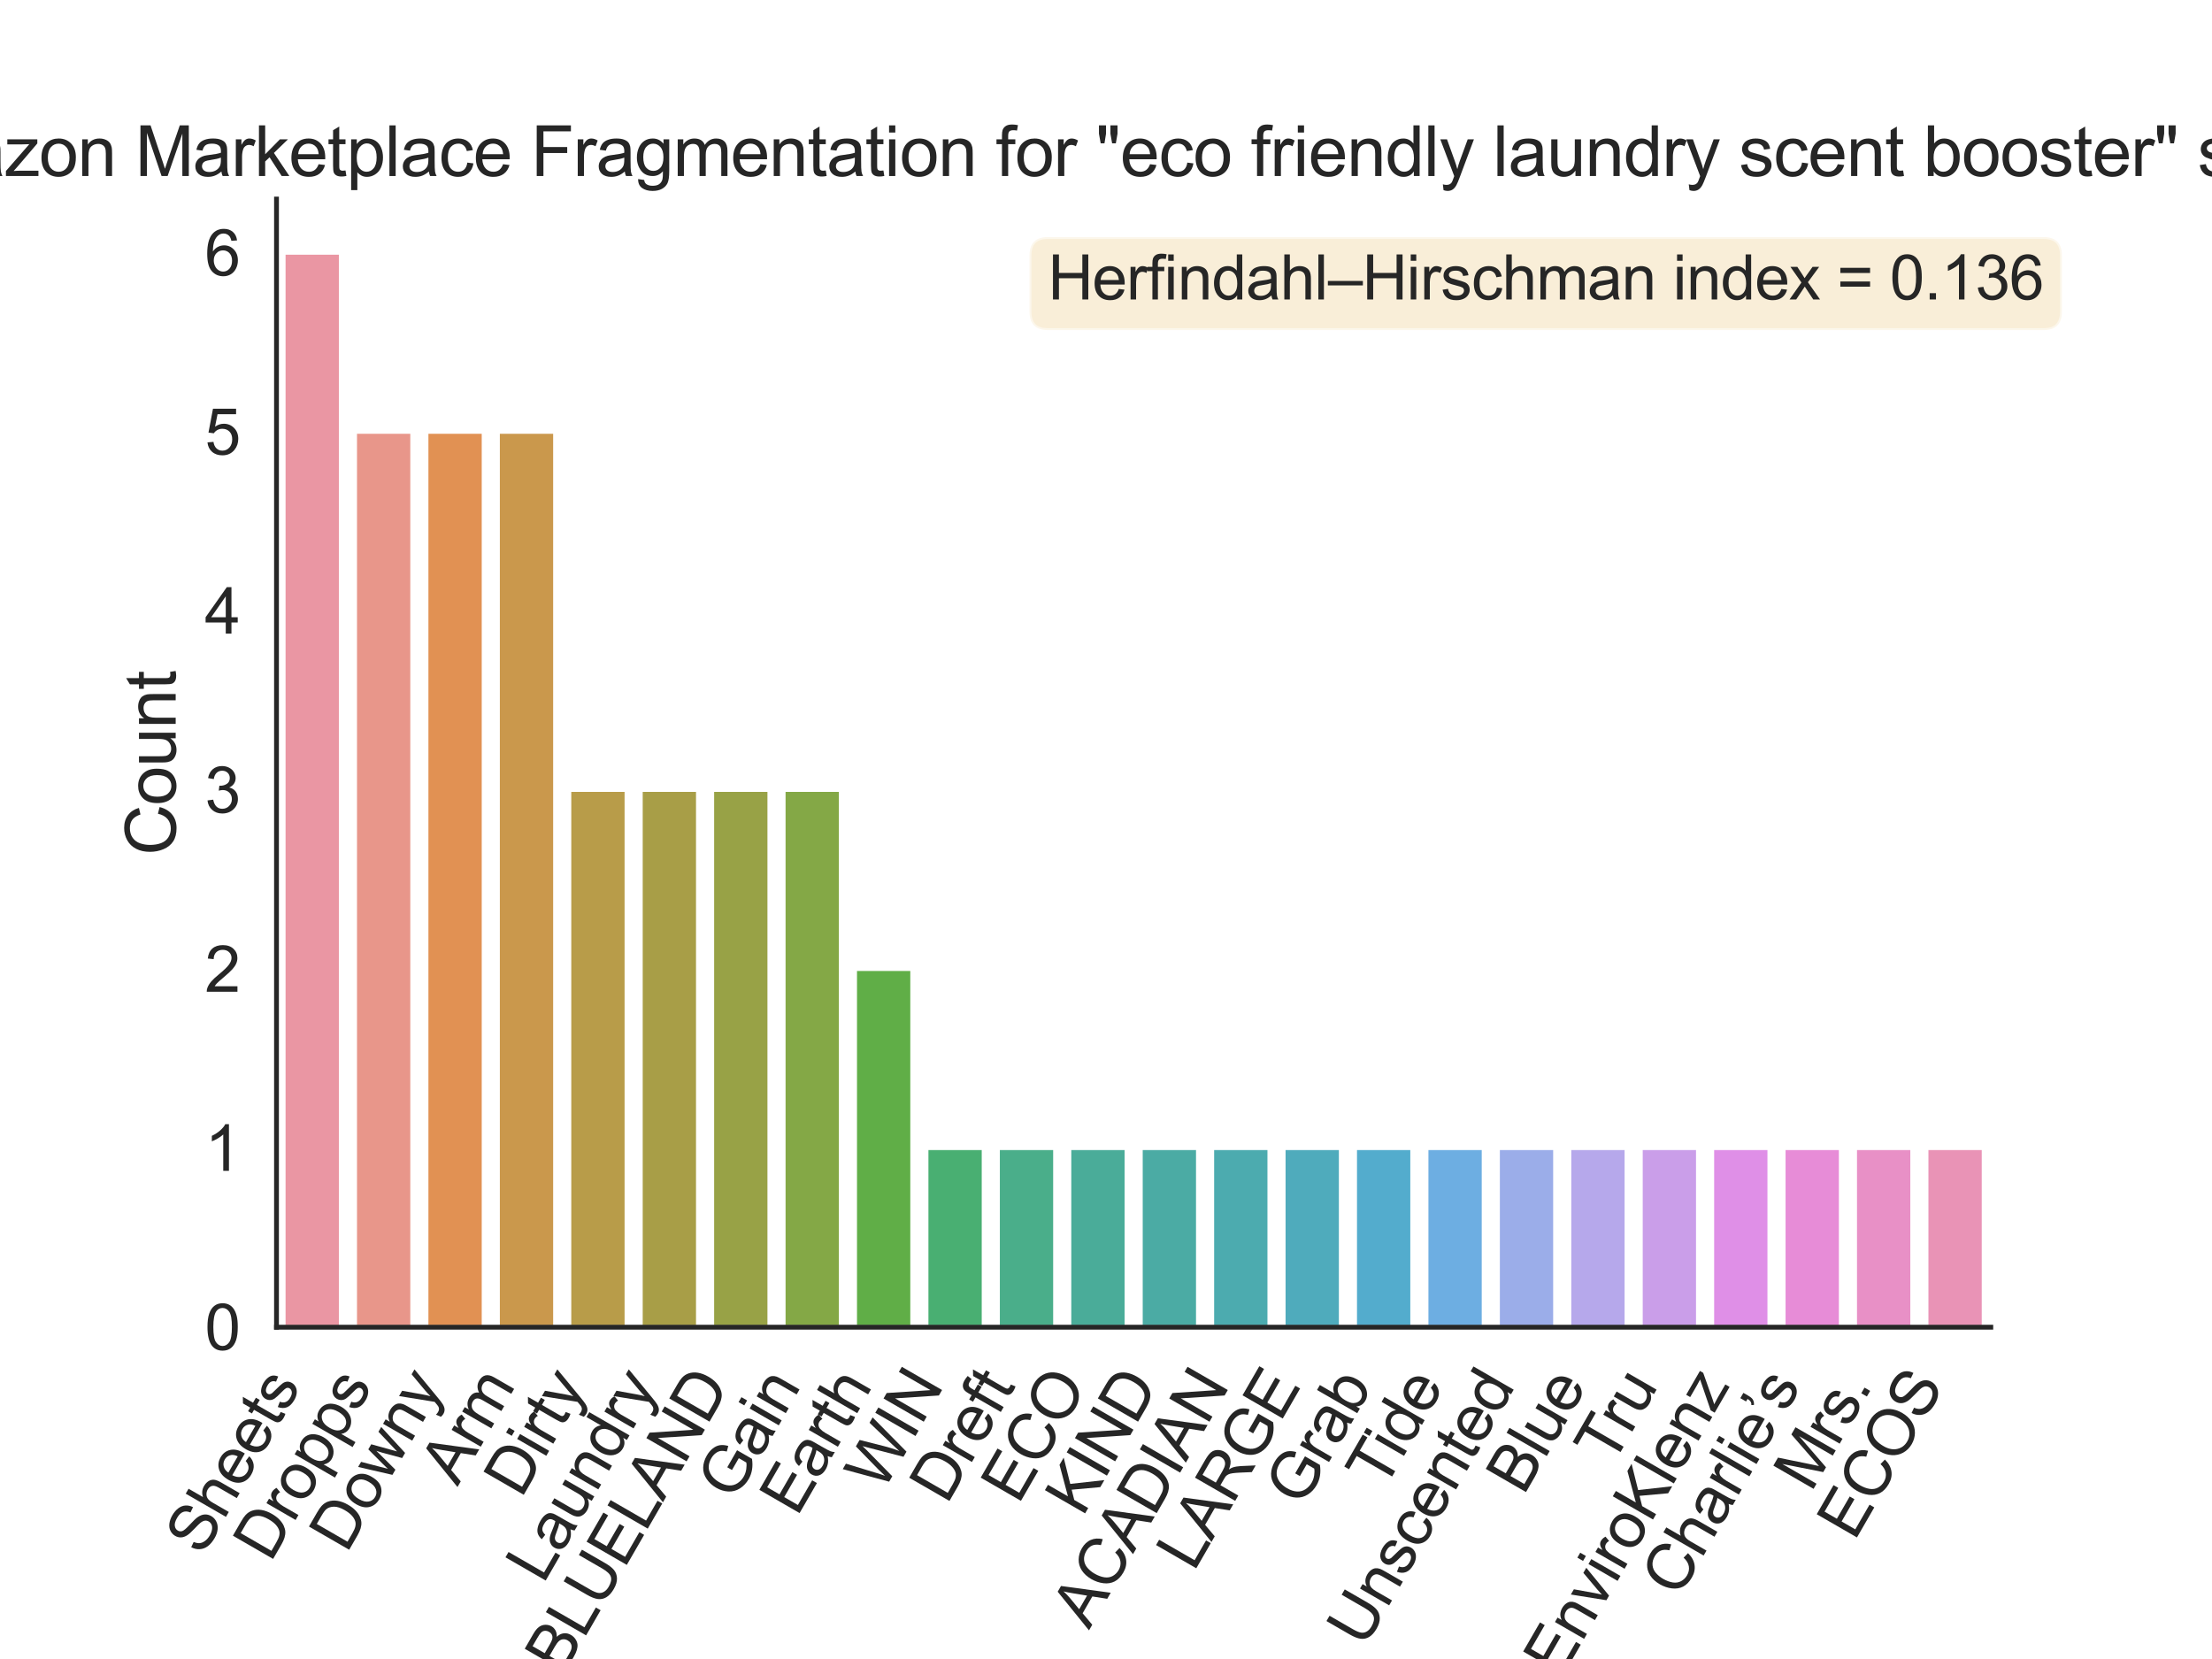 <?xml version="1.0" encoding="utf-8" standalone="no"?>
<!DOCTYPE svg PUBLIC "-//W3C//DTD SVG 1.1//EN"
  "http://www.w3.org/Graphics/SVG/1.1/DTD/svg11.dtd">
<svg xmlns:xlink="http://www.w3.org/1999/xlink" width="576pt" height="432pt" viewBox="0 0 576 432" xmlns="http://www.w3.org/2000/svg" version="1.1">
 <defs>
  <style type="text/css">*{stroke-linejoin: round; stroke-linecap: butt}</style>
 </defs>
 <g id="figure_1">
  <g id="patch_1">
   <path d="M 0 432 
L 576 432 
L 576 0 
L 0 0 
z
" style="fill: #ffffff"/>
  </g>
  <g id="axes_1">
   <g id="patch_2">
    <path d="M 72 345.6 
L 518.4 345.6 
L 518.4 51.84 
L 72 51.84 
z
" style="fill: #ffffff"/>
   </g>
   <g id="matplotlib.axis_1">
    <g id="xtick_1">
     <g id="text_1">
      <!-- Sheets -->
      <g style="fill: #262626" transform="translate(52.777 405.49) rotate(-60) scale(0.165 -0.165)">
       <defs>
        <path id="ArialMT-53" d="M 288 1472 
L 859 1522 
Q 900 1178 1048 958 
Q 1197 738 1509 602 
Q 1822 466 2213 466 
Q 2559 466 2825 569 
Q 3091 672 3220 851 
Q 3350 1031 3350 1244 
Q 3350 1459 3225 1620 
Q 3100 1781 2813 1891 
Q 2628 1963 1997 2114 
Q 1366 2266 1113 2400 
Q 784 2572 623 2826 
Q 463 3081 463 3397 
Q 463 3744 659 4045 
Q 856 4347 1234 4503 
Q 1613 4659 2075 4659 
Q 2584 4659 2973 4495 
Q 3363 4331 3572 4012 
Q 3781 3694 3797 3291 
L 3216 3247 
Q 3169 3681 2898 3903 
Q 2628 4125 2100 4125 
Q 1550 4125 1298 3923 
Q 1047 3722 1047 3438 
Q 1047 3191 1225 3031 
Q 1400 2872 2139 2705 
Q 2878 2538 3153 2413 
Q 3553 2228 3743 1945 
Q 3934 1663 3934 1294 
Q 3934 928 3725 604 
Q 3516 281 3123 101 
Q 2731 -78 2241 -78 
Q 1619 -78 1198 103 
Q 778 284 539 648 
Q 300 1013 288 1472 
z
" transform="scale(0.016)"/>
        <path id="ArialMT-68" d="M 422 0 
L 422 4581 
L 984 4581 
L 984 2938 
Q 1378 3394 1978 3394 
Q 2347 3394 2619 3248 
Q 2891 3103 3008 2847 
Q 3125 2591 3125 2103 
L 3125 0 
L 2563 0 
L 2563 2103 
Q 2563 2525 2380 2717 
Q 2197 2909 1863 2909 
Q 1613 2909 1392 2779 
Q 1172 2650 1078 2428 
Q 984 2206 984 1816 
L 984 0 
L 422 0 
z
" transform="scale(0.016)"/>
        <path id="ArialMT-65" d="M 2694 1069 
L 3275 997 
Q 3138 488 2766 206 
Q 2394 -75 1816 -75 
Q 1088 -75 661 373 
Q 234 822 234 1631 
Q 234 2469 665 2931 
Q 1097 3394 1784 3394 
Q 2450 3394 2872 2941 
Q 3294 2488 3294 1666 
Q 3294 1616 3291 1516 
L 816 1516 
Q 847 969 1125 678 
Q 1403 388 1819 388 
Q 2128 388 2347 550 
Q 2566 713 2694 1069 
z
M 847 1978 
L 2700 1978 
Q 2663 2397 2488 2606 
Q 2219 2931 1791 2931 
Q 1403 2931 1139 2672 
Q 875 2413 847 1978 
z
" transform="scale(0.016)"/>
        <path id="ArialMT-74" d="M 1650 503 
L 1731 6 
Q 1494 -44 1306 -44 
Q 1000 -44 831 53 
Q 663 150 594 308 
Q 525 466 525 972 
L 525 2881 
L 113 2881 
L 113 3319 
L 525 3319 
L 525 4141 
L 1084 4478 
L 1084 3319 
L 1650 3319 
L 1650 2881 
L 1084 2881 
L 1084 941 
Q 1084 700 1114 631 
Q 1144 563 1211 522 
Q 1278 481 1403 481 
Q 1497 481 1650 503 
z
" transform="scale(0.016)"/>
        <path id="ArialMT-73" d="M 197 991 
L 753 1078 
Q 800 744 1014 566 
Q 1228 388 1613 388 
Q 2000 388 2187 545 
Q 2375 703 2375 916 
Q 2375 1106 2209 1216 
Q 2094 1291 1634 1406 
Q 1016 1563 777 1677 
Q 538 1791 414 1992 
Q 291 2194 291 2438 
Q 291 2659 392 2848 
Q 494 3038 669 3163 
Q 800 3259 1026 3326 
Q 1253 3394 1513 3394 
Q 1903 3394 2198 3281 
Q 2494 3169 2634 2976 
Q 2775 2784 2828 2463 
L 2278 2388 
Q 2241 2644 2061 2787 
Q 1881 2931 1553 2931 
Q 1166 2931 1000 2803 
Q 834 2675 834 2503 
Q 834 2394 903 2306 
Q 972 2216 1119 2156 
Q 1203 2125 1616 2013 
Q 2213 1853 2448 1751 
Q 2684 1650 2818 1456 
Q 2953 1263 2953 975 
Q 2953 694 2789 445 
Q 2625 197 2315 61 
Q 2006 -75 1616 -75 
Q 969 -75 630 194 
Q 291 463 197 991 
z
" transform="scale(0.016)"/>
       </defs>
       <use xlink:href="#ArialMT-53"/>
       <use xlink:href="#ArialMT-68" x="66.699"/>
       <use xlink:href="#ArialMT-65" x="122.314"/>
       <use xlink:href="#ArialMT-65" x="177.93"/>
       <use xlink:href="#ArialMT-74" x="233.545"/>
       <use xlink:href="#ArialMT-73" x="261.328"/>
      </g>
     </g>
    </g>
    <g id="xtick_2">
     <g id="text_2">
      <!-- Dropps -->
      <g style="fill: #262626" transform="translate(70.467 407.066) rotate(-60) scale(0.165 -0.165)">
       <defs>
        <path id="ArialMT-44" d="M 494 0 
L 494 4581 
L 2072 4581 
Q 2606 4581 2888 4516 
Q 3281 4425 3559 4188 
Q 3922 3881 4101 3404 
Q 4281 2928 4281 2316 
Q 4281 1794 4159 1391 
Q 4038 988 3847 723 
Q 3656 459 3429 307 
Q 3203 156 2883 78 
Q 2563 0 2147 0 
L 494 0 
z
M 1100 541 
L 2078 541 
Q 2531 541 2789 625 
Q 3047 709 3200 863 
Q 3416 1078 3536 1442 
Q 3656 1806 3656 2325 
Q 3656 3044 3420 3430 
Q 3184 3816 2847 3947 
Q 2603 4041 2063 4041 
L 1100 4041 
L 1100 541 
z
" transform="scale(0.016)"/>
        <path id="ArialMT-72" d="M 416 0 
L 416 3319 
L 922 3319 
L 922 2816 
Q 1116 3169 1280 3281 
Q 1444 3394 1641 3394 
Q 1925 3394 2219 3213 
L 2025 2691 
Q 1819 2813 1613 2813 
Q 1428 2813 1281 2702 
Q 1134 2591 1072 2394 
Q 978 2094 978 1738 
L 978 0 
L 416 0 
z
" transform="scale(0.016)"/>
        <path id="ArialMT-6f" d="M 213 1659 
Q 213 2581 725 3025 
Q 1153 3394 1769 3394 
Q 2453 3394 2887 2945 
Q 3322 2497 3322 1706 
Q 3322 1066 3130 698 
Q 2938 331 2570 128 
Q 2203 -75 1769 -75 
Q 1072 -75 642 372 
Q 213 819 213 1659 
z
M 791 1659 
Q 791 1022 1069 705 
Q 1347 388 1769 388 
Q 2188 388 2466 706 
Q 2744 1025 2744 1678 
Q 2744 2294 2464 2611 
Q 2184 2928 1769 2928 
Q 1347 2928 1069 2612 
Q 791 2297 791 1659 
z
" transform="scale(0.016)"/>
        <path id="ArialMT-70" d="M 422 -1272 
L 422 3319 
L 934 3319 
L 934 2888 
Q 1116 3141 1344 3267 
Q 1572 3394 1897 3394 
Q 2322 3394 2647 3175 
Q 2972 2956 3137 2557 
Q 3303 2159 3303 1684 
Q 3303 1175 3120 767 
Q 2938 359 2589 142 
Q 2241 -75 1856 -75 
Q 1575 -75 1351 44 
Q 1128 163 984 344 
L 984 -1272 
L 422 -1272 
z
M 931 1641 
Q 931 1000 1190 694 
Q 1450 388 1819 388 
Q 2194 388 2461 705 
Q 2728 1022 2728 1688 
Q 2728 2322 2467 2637 
Q 2206 2953 1844 2953 
Q 1484 2953 1207 2617 
Q 931 2281 931 1641 
z
" transform="scale(0.016)"/>
       </defs>
       <use xlink:href="#ArialMT-44"/>
       <use xlink:href="#ArialMT-72" x="72.217"/>
       <use xlink:href="#ArialMT-6f" x="105.518"/>
       <use xlink:href="#ArialMT-70" x="161.133"/>
       <use xlink:href="#ArialMT-70" x="216.748"/>
       <use xlink:href="#ArialMT-73" x="272.363"/>
      </g>
     </g>
    </g>
    <g id="xtick_3">
     <g id="text_3">
      <!-- Downy -->
      <g style="fill: #262626" transform="translate(90.276 404.682) rotate(-60) scale(0.165 -0.165)">
       <defs>
        <path id="ArialMT-77" d="M 1034 0 
L 19 3319 
L 600 3319 
L 1128 1403 
L 1325 691 
Q 1338 744 1497 1375 
L 2025 3319 
L 2603 3319 
L 3100 1394 
L 3266 759 
L 3456 1400 
L 4025 3319 
L 4572 3319 
L 3534 0 
L 2950 0 
L 2422 1988 
L 2294 2553 
L 1622 0 
L 1034 0 
z
" transform="scale(0.016)"/>
        <path id="ArialMT-6e" d="M 422 0 
L 422 3319 
L 928 3319 
L 928 2847 
Q 1294 3394 1984 3394 
Q 2284 3394 2536 3286 
Q 2788 3178 2913 3003 
Q 3038 2828 3088 2588 
Q 3119 2431 3119 2041 
L 3119 0 
L 2556 0 
L 2556 2019 
Q 2556 2363 2490 2533 
Q 2425 2703 2258 2804 
Q 2091 2906 1866 2906 
Q 1506 2906 1245 2678 
Q 984 2450 984 1813 
L 984 0 
L 422 0 
z
" transform="scale(0.016)"/>
        <path id="ArialMT-79" d="M 397 -1278 
L 334 -750 
Q 519 -800 656 -800 
Q 844 -800 956 -737 
Q 1069 -675 1141 -563 
Q 1194 -478 1313 -144 
Q 1328 -97 1363 -6 
L 103 3319 
L 709 3319 
L 1400 1397 
Q 1534 1031 1641 628 
Q 1738 1016 1872 1384 
L 2581 3319 
L 3144 3319 
L 1881 -56 
Q 1678 -603 1566 -809 
Q 1416 -1088 1222 -1217 
Q 1028 -1347 759 -1347 
Q 597 -1347 397 -1278 
z
" transform="scale(0.016)"/>
       </defs>
       <use xlink:href="#ArialMT-44"/>
       <use xlink:href="#ArialMT-6f" x="72.217"/>
       <use xlink:href="#ArialMT-77" x="127.832"/>
       <use xlink:href="#ArialMT-6e" x="200.049"/>
       <use xlink:href="#ArialMT-79" x="255.664"/>
      </g>
     </g>
    </g>
    <g id="xtick_4">
     <g id="text_4">
      <!-- Arm -->
      <g style="fill: #262626" transform="translate(119.138 387.197) rotate(-60) scale(0.165 -0.165)">
       <defs>
        <path id="ArialMT-41" d="M -9 0 
L 1750 4581 
L 2403 4581 
L 4278 0 
L 3588 0 
L 3053 1388 
L 1138 1388 
L 634 0 
L -9 0 
z
M 1313 1881 
L 2866 1881 
L 2388 3150 
Q 2169 3728 2063 4100 
Q 1975 3659 1816 3225 
L 1313 1881 
z
" transform="scale(0.016)"/>
        <path id="ArialMT-6d" d="M 422 0 
L 422 3319 
L 925 3319 
L 925 2853 
Q 1081 3097 1340 3245 
Q 1600 3394 1931 3394 
Q 2300 3394 2536 3241 
Q 2772 3088 2869 2813 
Q 3263 3394 3894 3394 
Q 4388 3394 4653 3120 
Q 4919 2847 4919 2278 
L 4919 0 
L 4359 0 
L 4359 2091 
Q 4359 2428 4304 2576 
Q 4250 2725 4106 2815 
Q 3963 2906 3769 2906 
Q 3419 2906 3187 2673 
Q 2956 2441 2956 1928 
L 2956 0 
L 2394 0 
L 2394 2156 
Q 2394 2531 2256 2718 
Q 2119 2906 1806 2906 
Q 1569 2906 1367 2781 
Q 1166 2656 1075 2415 
Q 984 2175 984 1722 
L 984 0 
L 422 0 
z
" transform="scale(0.016)"/>
       </defs>
       <use xlink:href="#ArialMT-41"/>
       <use xlink:href="#ArialMT-72" x="66.699"/>
       <use xlink:href="#ArialMT-6d" x="100"/>
      </g>
     </g>
    </g>
    <g id="xtick_5">
     <g id="text_5">
      <!-- Dirty -->
      <g style="fill: #262626" transform="translate(135.737 390.372) rotate(-60) scale(0.165 -0.165)">
       <defs>
        <path id="ArialMT-69" d="M 425 3934 
L 425 4581 
L 988 4581 
L 988 3934 
L 425 3934 
z
M 425 0 
L 425 3319 
L 988 3319 
L 988 0 
L 425 0 
z
" transform="scale(0.016)"/>
       </defs>
       <use xlink:href="#ArialMT-44"/>
       <use xlink:href="#ArialMT-69" x="72.217"/>
       <use xlink:href="#ArialMT-72" x="94.434"/>
       <use xlink:href="#ArialMT-74" x="127.734"/>
       <use xlink:href="#ArialMT-79" x="155.518"/>
      </g>
     </g>
    </g>
    <g id="xtick_6">
     <g id="text_6">
      <!-- Laundry -->
      <g style="fill: #262626" transform="translate(141.482 412.639) rotate(-60) scale(0.165 -0.165)">
       <defs>
        <path id="ArialMT-4c" d="M 469 0 
L 469 4581 
L 1075 4581 
L 1075 541 
L 3331 541 
L 3331 0 
L 469 0 
z
" transform="scale(0.016)"/>
        <path id="ArialMT-61" d="M 2588 409 
Q 2275 144 1986 34 
Q 1697 -75 1366 -75 
Q 819 -75 525 192 
Q 231 459 231 875 
Q 231 1119 342 1320 
Q 453 1522 633 1644 
Q 813 1766 1038 1828 
Q 1203 1872 1538 1913 
Q 2219 1994 2541 2106 
Q 2544 2222 2544 2253 
Q 2544 2597 2384 2738 
Q 2169 2928 1744 2928 
Q 1347 2928 1158 2789 
Q 969 2650 878 2297 
L 328 2372 
Q 403 2725 575 2942 
Q 747 3159 1072 3276 
Q 1397 3394 1825 3394 
Q 2250 3394 2515 3294 
Q 2781 3194 2906 3042 
Q 3031 2891 3081 2659 
Q 3109 2516 3109 2141 
L 3109 1391 
Q 3109 606 3145 398 
Q 3181 191 3288 0 
L 2700 0 
Q 2613 175 2588 409 
z
M 2541 1666 
Q 2234 1541 1622 1453 
Q 1275 1403 1131 1340 
Q 988 1278 909 1158 
Q 831 1038 831 891 
Q 831 666 1001 516 
Q 1172 366 1500 366 
Q 1825 366 2078 508 
Q 2331 650 2450 897 
Q 2541 1088 2541 1459 
L 2541 1666 
z
" transform="scale(0.016)"/>
        <path id="ArialMT-75" d="M 2597 0 
L 2597 488 
Q 2209 -75 1544 -75 
Q 1250 -75 995 37 
Q 741 150 617 320 
Q 494 491 444 738 
Q 409 903 409 1263 
L 409 3319 
L 972 3319 
L 972 1478 
Q 972 1038 1006 884 
Q 1059 663 1231 536 
Q 1403 409 1656 409 
Q 1909 409 2131 539 
Q 2353 669 2445 892 
Q 2538 1116 2538 1541 
L 2538 3319 
L 3100 3319 
L 3100 0 
L 2597 0 
z
" transform="scale(0.016)"/>
        <path id="ArialMT-64" d="M 2575 0 
L 2575 419 
Q 2259 -75 1647 -75 
Q 1250 -75 917 144 
Q 584 363 401 755 
Q 219 1147 219 1656 
Q 219 2153 384 2558 
Q 550 2963 881 3178 
Q 1213 3394 1622 3394 
Q 1922 3394 2156 3267 
Q 2391 3141 2538 2938 
L 2538 4581 
L 3097 4581 
L 3097 0 
L 2575 0 
z
M 797 1656 
Q 797 1019 1065 703 
Q 1334 388 1700 388 
Q 2069 388 2326 689 
Q 2584 991 2584 1609 
Q 2584 2291 2321 2609 
Q 2059 2928 1675 2928 
Q 1300 2928 1048 2622 
Q 797 2316 797 1656 
z
" transform="scale(0.016)"/>
       </defs>
       <use xlink:href="#ArialMT-4c"/>
       <use xlink:href="#ArialMT-61" x="55.615"/>
       <use xlink:href="#ArialMT-75" x="111.23"/>
       <use xlink:href="#ArialMT-6e" x="166.846"/>
       <use xlink:href="#ArialMT-64" x="222.461"/>
       <use xlink:href="#ArialMT-72" x="278.076"/>
       <use xlink:href="#ArialMT-79" x="311.377"/>
      </g>
     </g>
    </g>
    <g id="xtick_7">
     <g id="text_7">
      <!-- BLUELAND -->
      <g style="fill: #262626" transform="translate(146.501 436.451) rotate(-60) scale(0.165 -0.165)">
       <defs>
        <path id="ArialMT-42" d="M 469 0 
L 469 4581 
L 2188 4581 
Q 2713 4581 3030 4442 
Q 3347 4303 3526 4014 
Q 3706 3725 3706 3409 
Q 3706 3116 3547 2856 
Q 3388 2597 3066 2438 
Q 3481 2316 3704 2022 
Q 3928 1728 3928 1328 
Q 3928 1006 3792 729 
Q 3656 453 3456 303 
Q 3256 153 2954 76 
Q 2653 0 2216 0 
L 469 0 
z
M 1075 2656 
L 2066 2656 
Q 2469 2656 2644 2709 
Q 2875 2778 2992 2937 
Q 3109 3097 3109 3338 
Q 3109 3566 3000 3739 
Q 2891 3913 2687 3977 
Q 2484 4041 1991 4041 
L 1075 4041 
L 1075 2656 
z
M 1075 541 
L 2216 541 
Q 2509 541 2628 563 
Q 2838 600 2978 687 
Q 3119 775 3209 942 
Q 3300 1109 3300 1328 
Q 3300 1584 3169 1773 
Q 3038 1963 2805 2039 
Q 2572 2116 2134 2116 
L 1075 2116 
L 1075 541 
z
" transform="scale(0.016)"/>
        <path id="ArialMT-55" d="M 3500 4581 
L 4106 4581 
L 4106 1934 
Q 4106 1244 3950 837 
Q 3794 431 3386 176 
Q 2978 -78 2316 -78 
Q 1672 -78 1262 144 
Q 853 366 678 786 
Q 503 1206 503 1934 
L 503 4581 
L 1109 4581 
L 1109 1938 
Q 1109 1341 1220 1058 
Q 1331 775 1601 622 
Q 1872 469 2263 469 
Q 2931 469 3215 772 
Q 3500 1075 3500 1938 
L 3500 4581 
z
" transform="scale(0.016)"/>
        <path id="ArialMT-45" d="M 506 0 
L 506 4581 
L 3819 4581 
L 3819 4041 
L 1113 4041 
L 1113 2638 
L 3647 2638 
L 3647 2100 
L 1113 2100 
L 1113 541 
L 3925 541 
L 3925 0 
L 506 0 
z
" transform="scale(0.016)"/>
        <path id="ArialMT-4e" d="M 488 0 
L 488 4581 
L 1109 4581 
L 3516 984 
L 3516 4581 
L 4097 4581 
L 4097 0 
L 3475 0 
L 1069 3600 
L 1069 0 
L 488 0 
z
" transform="scale(0.016)"/>
       </defs>
       <use xlink:href="#ArialMT-42"/>
       <use xlink:href="#ArialMT-4c" x="66.699"/>
       <use xlink:href="#ArialMT-55" x="122.314"/>
       <use xlink:href="#ArialMT-45" x="194.531"/>
       <use xlink:href="#ArialMT-4c" x="261.23"/>
       <use xlink:href="#ArialMT-41" x="316.846"/>
       <use xlink:href="#ArialMT-4e" x="383.545"/>
       <use xlink:href="#ArialMT-44" x="455.762"/>
      </g>
     </g>
    </g>
    <g id="xtick_8">
     <g id="text_8">
      <!-- Gain -->
      <g style="fill: #262626" transform="translate(191.234 391.187) rotate(-60) scale(0.165 -0.165)">
       <defs>
        <path id="ArialMT-47" d="M 2638 1797 
L 2638 2334 
L 4578 2338 
L 4578 638 
Q 4131 281 3656 101 
Q 3181 -78 2681 -78 
Q 2006 -78 1454 211 
Q 903 500 622 1047 
Q 341 1594 341 2269 
Q 341 2938 620 3517 
Q 900 4097 1425 4378 
Q 1950 4659 2634 4659 
Q 3131 4659 3532 4498 
Q 3934 4338 4162 4050 
Q 4391 3763 4509 3300 
L 3963 3150 
Q 3859 3500 3706 3700 
Q 3553 3900 3268 4020 
Q 2984 4141 2638 4141 
Q 2222 4141 1919 4014 
Q 1616 3888 1430 3681 
Q 1244 3475 1141 3228 
Q 966 2803 966 2306 
Q 966 1694 1177 1281 
Q 1388 869 1791 669 
Q 2194 469 2647 469 
Q 3041 469 3416 620 
Q 3791 772 3984 944 
L 3984 1797 
L 2638 1797 
z
" transform="scale(0.016)"/>
       </defs>
       <use xlink:href="#ArialMT-47"/>
       <use xlink:href="#ArialMT-61" x="77.783"/>
       <use xlink:href="#ArialMT-69" x="133.398"/>
       <use xlink:href="#ArialMT-6e" x="155.615"/>
      </g>
     </g>
    </g>
    <g id="xtick_9">
     <g id="text_9">
      <!-- Earth -->
      <g style="fill: #262626" transform="translate(207.542 395.157) rotate(-60) scale(0.165 -0.165)">
       <use xlink:href="#ArialMT-45"/>
       <use xlink:href="#ArialMT-61" x="66.699"/>
       <use xlink:href="#ArialMT-72" x="122.314"/>
       <use xlink:href="#ArialMT-74" x="155.615"/>
       <use xlink:href="#ArialMT-68" x="183.398"/>
      </g>
     </g>
    </g>
    <g id="xtick_10">
     <g id="text_10">
      <!-- WIN -->
      <g style="fill: #262626" transform="translate(229.823 388.782) rotate(-60) scale(0.165 -0.165)">
       <defs>
        <path id="ArialMT-57" d="M 1294 0 
L 78 4581 
L 700 4581 
L 1397 1578 
Q 1509 1106 1591 641 
Q 1766 1375 1797 1488 
L 2669 4581 
L 3400 4581 
L 4056 2263 
Q 4303 1400 4413 641 
Q 4500 1075 4641 1638 
L 5359 4581 
L 5969 4581 
L 4713 0 
L 4128 0 
L 3163 3491 
Q 3041 3928 3019 4028 
Q 2947 3713 2884 3491 
L 1913 0 
L 1294 0 
z
" transform="scale(0.016)"/>
        <path id="ArialMT-49" d="M 597 0 
L 597 4581 
L 1203 4581 
L 1203 0 
L 597 0 
z
" transform="scale(0.016)"/>
       </defs>
       <use xlink:href="#ArialMT-57"/>
       <use xlink:href="#ArialMT-49" x="94.385"/>
       <use xlink:href="#ArialMT-4e" x="122.168"/>
      </g>
     </g>
    </g>
    <g id="xtick_11">
     <g id="text_11">
      <!-- Dreft -->
      <g style="fill: #262626" transform="translate(246.583 391.969) rotate(-60) scale(0.165 -0.165)">
       <defs>
        <path id="ArialMT-66" d="M 556 0 
L 556 2881 
L 59 2881 
L 59 3319 
L 556 3319 
L 556 3672 
Q 556 4006 616 4169 
Q 697 4388 901 4523 
Q 1106 4659 1475 4659 
Q 1713 4659 2000 4603 
L 1916 4113 
Q 1741 4144 1584 4144 
Q 1328 4144 1222 4034 
Q 1116 3925 1116 3625 
L 1116 3319 
L 1763 3319 
L 1763 2881 
L 1116 2881 
L 1116 0 
L 556 0 
z
" transform="scale(0.016)"/>
       </defs>
       <use xlink:href="#ArialMT-44"/>
       <use xlink:href="#ArialMT-72" x="72.217"/>
       <use xlink:href="#ArialMT-65" x="105.518"/>
       <use xlink:href="#ArialMT-66" x="161.133"/>
       <use xlink:href="#ArialMT-74" x="188.916"/>
      </g>
     </g>
    </g>
    <g id="xtick_12">
     <g id="text_12">
      <!-- ECO -->
      <g style="fill: #262626" transform="translate(265.182 391.971) rotate(-60) scale(0.165 -0.165)">
       <defs>
        <path id="ArialMT-43" d="M 3763 1606 
L 4369 1453 
Q 4178 706 3683 314 
Q 3188 -78 2472 -78 
Q 1731 -78 1267 223 
Q 803 525 561 1097 
Q 319 1669 319 2325 
Q 319 3041 592 3573 
Q 866 4106 1370 4382 
Q 1875 4659 2481 4659 
Q 3169 4659 3637 4309 
Q 4106 3959 4291 3325 
L 3694 3184 
Q 3534 3684 3231 3912 
Q 2928 4141 2469 4141 
Q 1941 4141 1586 3887 
Q 1231 3634 1087 3207 
Q 944 2781 944 2328 
Q 944 1744 1114 1308 
Q 1284 872 1643 656 
Q 2003 441 2422 441 
Q 2931 441 3284 734 
Q 3638 1028 3763 1606 
z
" transform="scale(0.016)"/>
        <path id="ArialMT-4f" d="M 309 2231 
Q 309 3372 921 4017 
Q 1534 4663 2503 4663 
Q 3138 4663 3647 4359 
Q 4156 4056 4423 3514 
Q 4691 2972 4691 2284 
Q 4691 1588 4409 1038 
Q 4128 488 3612 205 
Q 3097 -78 2500 -78 
Q 1853 -78 1343 234 
Q 834 547 571 1087 
Q 309 1628 309 2231 
z
M 934 2222 
Q 934 1394 1379 917 
Q 1825 441 2497 441 
Q 3181 441 3623 922 
Q 4066 1403 4066 2288 
Q 4066 2847 3877 3264 
Q 3688 3681 3323 3911 
Q 2959 4141 2506 4141 
Q 1863 4141 1398 3698 
Q 934 3256 934 2222 
z
" transform="scale(0.016)"/>
       </defs>
       <use xlink:href="#ArialMT-45"/>
       <use xlink:href="#ArialMT-43" x="66.699"/>
       <use xlink:href="#ArialMT-4f" x="138.916"/>
      </g>
     </g>
    </g>
    <g id="xtick_13">
     <g id="text_13">
      <!-- KIND -->
      <g style="fill: #262626" transform="translate(281.949 395.146) rotate(-60) scale(0.165 -0.165)">
       <defs>
        <path id="ArialMT-4b" d="M 469 0 
L 469 4581 
L 1075 4581 
L 1075 2309 
L 3350 4581 
L 4172 4581 
L 2250 2725 
L 4256 0 
L 3456 0 
L 1825 2319 
L 1075 1588 
L 1075 0 
L 469 0 
z
" transform="scale(0.016)"/>
       </defs>
       <use xlink:href="#ArialMT-4b"/>
       <use xlink:href="#ArialMT-49" x="66.699"/>
       <use xlink:href="#ArialMT-4e" x="94.482"/>
       <use xlink:href="#ArialMT-44" x="166.699"/>
      </g>
     </g>
    </g>
    <g id="xtick_14">
     <g id="text_14">
      <!-- ACADIAN -->
      <g style="fill: #262626" transform="translate(283.585 424.528) rotate(-60) scale(0.165 -0.165)">
       <use xlink:href="#ArialMT-41"/>
       <use xlink:href="#ArialMT-43" x="66.699"/>
       <use xlink:href="#ArialMT-41" x="138.916"/>
       <use xlink:href="#ArialMT-44" x="205.615"/>
       <use xlink:href="#ArialMT-49" x="277.832"/>
       <use xlink:href="#ArialMT-41" x="305.615"/>
       <use xlink:href="#ArialMT-4e" x="372.314"/>
      </g>
     </g>
    </g>
    <g id="xtick_15">
     <g id="text_15">
      <!-- LARGE -->
      <g style="fill: #262626" transform="translate(310.891 409.449) rotate(-60) scale(0.165 -0.165)">
       <defs>
        <path id="ArialMT-52" d="M 503 0 
L 503 4581 
L 2534 4581 
Q 3147 4581 3465 4457 
Q 3784 4334 3975 4021 
Q 4166 3709 4166 3331 
Q 4166 2844 3850 2509 
Q 3534 2175 2875 2084 
Q 3116 1969 3241 1856 
Q 3506 1613 3744 1247 
L 4541 0 
L 3778 0 
L 3172 953 
Q 2906 1366 2734 1584 
Q 2563 1803 2427 1890 
Q 2291 1978 2150 2013 
Q 2047 2034 1813 2034 
L 1109 2034 
L 1109 0 
L 503 0 
z
M 1109 2559 
L 2413 2559 
Q 2828 2559 3062 2645 
Q 3297 2731 3419 2920 
Q 3541 3109 3541 3331 
Q 3541 3656 3305 3865 
Q 3069 4075 2559 4075 
L 1109 4075 
L 1109 2559 
z
" transform="scale(0.016)"/>
       </defs>
       <use xlink:href="#ArialMT-4c"/>
       <use xlink:href="#ArialMT-41" x="55.615"/>
       <use xlink:href="#ArialMT-52" x="122.314"/>
       <use xlink:href="#ArialMT-47" x="194.531"/>
       <use xlink:href="#ArialMT-45" x="272.314"/>
      </g>
     </g>
    </g>
    <g id="xtick_16">
     <g id="text_16">
      <!-- Grab -->
      <g style="fill: #262626" transform="translate(339.12 392.77) rotate(-60) scale(0.165 -0.165)">
       <defs>
        <path id="ArialMT-62" d="M 941 0 
L 419 0 
L 419 4581 
L 981 4581 
L 981 2947 
Q 1338 3394 1891 3394 
Q 2197 3394 2470 3270 
Q 2744 3147 2920 2923 
Q 3097 2700 3197 2384 
Q 3297 2069 3297 1709 
Q 3297 856 2875 390 
Q 2453 -75 1863 -75 
Q 1275 -75 941 416 
L 941 0 
z
M 934 1684 
Q 934 1088 1097 822 
Q 1363 388 1816 388 
Q 2184 388 2453 708 
Q 2722 1028 2722 1663 
Q 2722 2313 2464 2622 
Q 2206 2931 1841 2931 
Q 1472 2931 1203 2611 
Q 934 2291 934 1684 
z
" transform="scale(0.016)"/>
       </defs>
       <use xlink:href="#ArialMT-47"/>
       <use xlink:href="#ArialMT-72" x="77.783"/>
       <use xlink:href="#ArialMT-61" x="111.084"/>
       <use xlink:href="#ArialMT-62" x="166.699"/>
      </g>
     </g>
    </g>
    <g id="xtick_17">
     <g id="text_17">
      <!-- Tide -->
      <g style="fill: #262626" transform="translate(360.322 388.264) rotate(-60) scale(0.165 -0.165)">
       <defs>
        <path id="ArialMT-54" d="M 1659 0 
L 1659 4041 
L 150 4041 
L 150 4581 
L 3781 4581 
L 3781 4041 
L 2266 4041 
L 2266 0 
L 1659 0 
z
" transform="scale(0.016)"/>
       </defs>
       <use xlink:href="#ArialMT-54"/>
       <use xlink:href="#ArialMT-69" x="57.334"/>
       <use xlink:href="#ArialMT-64" x="79.551"/>
       <use xlink:href="#ArialMT-65" x="135.166"/>
      </g>
     </g>
    </g>
    <g id="xtick_18">
     <g id="text_18">
      <!-- Unscented -->
      <g style="fill: #262626" transform="translate(355.221 429.315) rotate(-60) scale(0.165 -0.165)">
       <defs>
        <path id="ArialMT-63" d="M 2588 1216 
L 3141 1144 
Q 3050 572 2676 248 
Q 2303 -75 1759 -75 
Q 1078 -75 664 370 
Q 250 816 250 1647 
Q 250 2184 428 2587 
Q 606 2991 970 3192 
Q 1334 3394 1763 3394 
Q 2303 3394 2647 3120 
Q 2991 2847 3088 2344 
L 2541 2259 
Q 2463 2594 2264 2762 
Q 2066 2931 1784 2931 
Q 1359 2931 1093 2626 
Q 828 2322 828 1663 
Q 828 994 1084 691 
Q 1341 388 1753 388 
Q 2084 388 2306 591 
Q 2528 794 2588 1216 
z
" transform="scale(0.016)"/>
       </defs>
       <use xlink:href="#ArialMT-55"/>
       <use xlink:href="#ArialMT-6e" x="72.217"/>
       <use xlink:href="#ArialMT-73" x="127.832"/>
       <use xlink:href="#ArialMT-63" x="177.832"/>
       <use xlink:href="#ArialMT-65" x="227.832"/>
       <use xlink:href="#ArialMT-6e" x="283.447"/>
       <use xlink:href="#ArialMT-74" x="339.062"/>
       <use xlink:href="#ArialMT-65" x="366.846"/>
       <use xlink:href="#ArialMT-64" x="422.461"/>
      </g>
     </g>
    </g>
    <g id="xtick_19">
     <g id="text_19">
      <!-- Blue -->
      <g style="fill: #262626" transform="translate(396.748 389.604) rotate(-60) scale(0.165 -0.165)">
       <defs>
        <path id="ArialMT-6c" d="M 409 0 
L 409 4581 
L 972 4581 
L 972 0 
L 409 0 
z
" transform="scale(0.016)"/>
       </defs>
       <use xlink:href="#ArialMT-42"/>
       <use xlink:href="#ArialMT-6c" x="66.699"/>
       <use xlink:href="#ArialMT-75" x="88.916"/>
       <use xlink:href="#ArialMT-65" x="144.531"/>
      </g>
     </g>
    </g>
    <g id="xtick_20">
     <g id="text_20">
      <!-- Tru -->
      <g style="fill: #262626" transform="translate(419.796 381.901) rotate(-60) scale(0.165 -0.165)">
       <use xlink:href="#ArialMT-54"/>
       <use xlink:href="#ArialMT-72" x="57.334"/>
       <use xlink:href="#ArialMT-75" x="90.635"/>
      </g>
     </g>
    </g>
    <g id="xtick_21">
     <g id="text_21">
      <!-- EnviroKlenz -->
      <g style="fill: #262626" transform="translate(406.44 437.25) rotate(-60) scale(0.165 -0.165)">
       <defs>
        <path id="ArialMT-76" d="M 1344 0 
L 81 3319 
L 675 3319 
L 1388 1331 
Q 1503 1009 1600 663 
Q 1675 925 1809 1294 
L 2547 3319 
L 3125 3319 
L 1869 0 
L 1344 0 
z
" transform="scale(0.016)"/>
        <path id="ArialMT-7a" d="M 125 0 
L 125 456 
L 2238 2881 
Q 1878 2863 1603 2863 
L 250 2863 
L 250 3319 
L 2963 3319 
L 2963 2947 
L 1166 841 
L 819 456 
Q 1197 484 1528 484 
L 3063 484 
L 3063 0 
L 125 0 
z
" transform="scale(0.016)"/>
       </defs>
       <use xlink:href="#ArialMT-45"/>
       <use xlink:href="#ArialMT-6e" x="66.699"/>
       <use xlink:href="#ArialMT-76" x="122.314"/>
       <use xlink:href="#ArialMT-69" x="172.314"/>
       <use xlink:href="#ArialMT-72" x="194.531"/>
       <use xlink:href="#ArialMT-6f" x="227.832"/>
       <use xlink:href="#ArialMT-4b" x="283.447"/>
       <use xlink:href="#ArialMT-6c" x="350.146"/>
       <use xlink:href="#ArialMT-65" x="372.363"/>
       <use xlink:href="#ArialMT-6e" x="427.979"/>
       <use xlink:href="#ArialMT-7a" x="483.594"/>
      </g>
     </g>
    </g>
    <g id="xtick_22">
     <g id="text_22">
      <!-- Charlie’s -->
      <g style="fill: #262626" transform="translate(437.112 416.341) rotate(-60) scale(0.165 -0.165)">
       <defs>
        <path id="ArialMT-2019" d="M 388 3975 
L 388 4628 
L 991 4628 
L 991 4113 
Q 991 3694 894 3509 
Q 759 3256 475 3128 
L 338 3350 
Q 506 3419 589 3567 
Q 672 3716 681 3975 
L 388 3975 
z
" transform="scale(0.016)"/>
       </defs>
       <use xlink:href="#ArialMT-43"/>
       <use xlink:href="#ArialMT-68" x="72.217"/>
       <use xlink:href="#ArialMT-61" x="127.832"/>
       <use xlink:href="#ArialMT-72" x="183.447"/>
       <use xlink:href="#ArialMT-6c" x="216.748"/>
       <use xlink:href="#ArialMT-69" x="238.965"/>
       <use xlink:href="#ArialMT-65" x="261.182"/>
       <use xlink:href="#ArialMT-2019" x="316.797"/>
       <use xlink:href="#ArialMT-73" x="337.264"/>
      </g>
     </g>
    </g>
    <g id="xtick_23">
     <g id="text_23">
      <!-- Mrs. -->
      <g style="fill: #262626" transform="translate(471.624 388.78) rotate(-60) scale(0.165 -0.165)">
       <defs>
        <path id="ArialMT-4d" d="M 475 0 
L 475 4581 
L 1388 4581 
L 2472 1338 
Q 2622 884 2691 659 
Q 2769 909 2934 1394 
L 4031 4581 
L 4847 4581 
L 4847 0 
L 4263 0 
L 4263 3834 
L 2931 0 
L 2384 0 
L 1059 3900 
L 1059 0 
L 475 0 
z
" transform="scale(0.016)"/>
        <path id="ArialMT-2e" d="M 581 0 
L 581 641 
L 1222 641 
L 1222 0 
L 581 0 
z
" transform="scale(0.016)"/>
       </defs>
       <use xlink:href="#ArialMT-4d"/>
       <use xlink:href="#ArialMT-72" x="83.301"/>
       <use xlink:href="#ArialMT-73" x="116.602"/>
       <use xlink:href="#ArialMT-2e" x="166.602"/>
      </g>
     </g>
    </g>
    <g id="xtick_24">
     <g id="text_24">
      <!-- ECOS -->
      <g style="fill: #262626" transform="translate(482.879 401.502) rotate(-60) scale(0.165 -0.165)">
       <use xlink:href="#ArialMT-45"/>
       <use xlink:href="#ArialMT-43" x="66.699"/>
       <use xlink:href="#ArialMT-4f" x="138.916"/>
       <use xlink:href="#ArialMT-53" x="216.699"/>
      </g>
     </g>
    </g>
    <g id="text_25">
     <!-- Brand (first term) -->
     <g style="fill: #262626" transform="translate(227.696 455.994) scale(0.18 -0.18)">
      <defs>
       <path id="ArialMT-20" transform="scale(0.016)"/>
       <path id="ArialMT-28" d="M 1497 -1347 
Q 1031 -759 709 28 
Q 388 816 388 1659 
Q 388 2403 628 3084 
Q 909 3875 1497 4659 
L 1900 4659 
Q 1522 4009 1400 3731 
Q 1209 3300 1100 2831 
Q 966 2247 966 1656 
Q 966 153 1900 -1347 
L 1497 -1347 
z
" transform="scale(0.016)"/>
       <path id="ArialMT-29" d="M 791 -1347 
L 388 -1347 
Q 1322 153 1322 1656 
Q 1322 2244 1188 2822 
Q 1081 3291 891 3722 
Q 769 4003 388 4659 
L 791 4659 
Q 1378 3875 1659 3084 
Q 1900 2403 1900 1659 
Q 1900 816 1576 28 
Q 1253 -759 791 -1347 
z
" transform="scale(0.016)"/>
      </defs>
      <use xlink:href="#ArialMT-42"/>
      <use xlink:href="#ArialMT-72" x="66.699"/>
      <use xlink:href="#ArialMT-61" x="100"/>
      <use xlink:href="#ArialMT-6e" x="155.615"/>
      <use xlink:href="#ArialMT-64" x="211.23"/>
      <use xlink:href="#ArialMT-20" x="266.846"/>
      <use xlink:href="#ArialMT-28" x="294.629"/>
      <use xlink:href="#ArialMT-66" x="327.93"/>
      <use xlink:href="#ArialMT-69" x="355.713"/>
      <use xlink:href="#ArialMT-72" x="377.93"/>
      <use xlink:href="#ArialMT-73" x="411.23"/>
      <use xlink:href="#ArialMT-74" x="461.23"/>
      <use xlink:href="#ArialMT-20" x="489.014"/>
      <use xlink:href="#ArialMT-74" x="516.797"/>
      <use xlink:href="#ArialMT-65" x="544.58"/>
      <use xlink:href="#ArialMT-72" x="600.195"/>
      <use xlink:href="#ArialMT-6d" x="633.496"/>
      <use xlink:href="#ArialMT-29" x="716.797"/>
     </g>
    </g>
   </g>
   <g id="matplotlib.axis_2">
    <g id="ytick_1">
     <g id="text_26">
      <!-- 0 -->
      <g style="fill: #262626" transform="translate(53.324 351.505) scale(0.165 -0.165)">
       <defs>
        <path id="ArialMT-30" d="M 266 2259 
Q 266 3072 433 3567 
Q 600 4063 929 4331 
Q 1259 4600 1759 4600 
Q 2128 4600 2406 4451 
Q 2684 4303 2865 4023 
Q 3047 3744 3150 3342 
Q 3253 2941 3253 2259 
Q 3253 1453 3087 958 
Q 2922 463 2592 192 
Q 2263 -78 1759 -78 
Q 1097 -78 719 397 
Q 266 969 266 2259 
z
M 844 2259 
Q 844 1131 1108 757 
Q 1372 384 1759 384 
Q 2147 384 2411 759 
Q 2675 1134 2675 2259 
Q 2675 3391 2411 3762 
Q 2147 4134 1753 4134 
Q 1366 4134 1134 3806 
Q 844 3388 844 2259 
z
" transform="scale(0.016)"/>
       </defs>
       <use xlink:href="#ArialMT-30"/>
      </g>
     </g>
    </g>
    <g id="ytick_2">
     <g id="text_27">
      <!-- 1 -->
      <g style="fill: #262626" transform="translate(53.324 304.877) scale(0.165 -0.165)">
       <defs>
        <path id="ArialMT-31" d="M 2384 0 
L 1822 0 
L 1822 3584 
Q 1619 3391 1289 3197 
Q 959 3003 697 2906 
L 697 3450 
Q 1169 3672 1522 3987 
Q 1875 4303 2022 4600 
L 2384 4600 
L 2384 0 
z
" transform="scale(0.016)"/>
       </defs>
       <use xlink:href="#ArialMT-31"/>
      </g>
     </g>
    </g>
    <g id="ytick_3">
     <g id="text_28">
      <!-- 2 -->
      <g style="fill: #262626" transform="translate(53.324 258.248) scale(0.165 -0.165)">
       <defs>
        <path id="ArialMT-32" d="M 3222 541 
L 3222 0 
L 194 0 
Q 188 203 259 391 
Q 375 700 629 1000 
Q 884 1300 1366 1694 
Q 2113 2306 2375 2664 
Q 2638 3022 2638 3341 
Q 2638 3675 2398 3904 
Q 2159 4134 1775 4134 
Q 1369 4134 1125 3890 
Q 881 3647 878 3216 
L 300 3275 
Q 359 3922 746 4261 
Q 1134 4600 1788 4600 
Q 2447 4600 2831 4234 
Q 3216 3869 3216 3328 
Q 3216 3053 3103 2787 
Q 2991 2522 2730 2228 
Q 2469 1934 1863 1422 
Q 1356 997 1212 845 
Q 1069 694 975 541 
L 3222 541 
z
" transform="scale(0.016)"/>
       </defs>
       <use xlink:href="#ArialMT-32"/>
      </g>
     </g>
    </g>
    <g id="ytick_4">
     <g id="text_29">
      <!-- 3 -->
      <g style="fill: #262626" transform="translate(53.324 211.619) scale(0.165 -0.165)">
       <defs>
        <path id="ArialMT-33" d="M 269 1209 
L 831 1284 
Q 928 806 1161 595 
Q 1394 384 1728 384 
Q 2125 384 2398 659 
Q 2672 934 2672 1341 
Q 2672 1728 2419 1979 
Q 2166 2231 1775 2231 
Q 1616 2231 1378 2169 
L 1441 2663 
Q 1497 2656 1531 2656 
Q 1891 2656 2178 2843 
Q 2466 3031 2466 3422 
Q 2466 3731 2256 3934 
Q 2047 4138 1716 4138 
Q 1388 4138 1169 3931 
Q 950 3725 888 3313 
L 325 3413 
Q 428 3978 793 4289 
Q 1159 4600 1703 4600 
Q 2078 4600 2393 4439 
Q 2709 4278 2876 4000 
Q 3044 3722 3044 3409 
Q 3044 3113 2884 2869 
Q 2725 2625 2413 2481 
Q 2819 2388 3044 2092 
Q 3269 1797 3269 1353 
Q 3269 753 2831 336 
Q 2394 -81 1725 -81 
Q 1122 -81 723 278 
Q 325 638 269 1209 
z
" transform="scale(0.016)"/>
       </defs>
       <use xlink:href="#ArialMT-33"/>
      </g>
     </g>
    </g>
    <g id="ytick_5">
     <g id="text_30">
      <!-- 4 -->
      <g style="fill: #262626" transform="translate(53.324 164.991) scale(0.165 -0.165)">
       <defs>
        <path id="ArialMT-34" d="M 2069 0 
L 2069 1097 
L 81 1097 
L 81 1613 
L 2172 4581 
L 2631 4581 
L 2631 1613 
L 3250 1613 
L 3250 1097 
L 2631 1097 
L 2631 0 
L 2069 0 
z
M 2069 1613 
L 2069 3678 
L 634 1613 
L 2069 1613 
z
" transform="scale(0.016)"/>
       </defs>
       <use xlink:href="#ArialMT-34"/>
      </g>
     </g>
    </g>
    <g id="ytick_6">
     <g id="text_31">
      <!-- 5 -->
      <g style="fill: #262626" transform="translate(53.324 118.362) scale(0.165 -0.165)">
       <defs>
        <path id="ArialMT-35" d="M 266 1200 
L 856 1250 
Q 922 819 1161 601 
Q 1400 384 1738 384 
Q 2144 384 2425 690 
Q 2706 997 2706 1503 
Q 2706 1984 2436 2262 
Q 2166 2541 1728 2541 
Q 1456 2541 1237 2417 
Q 1019 2294 894 2097 
L 366 2166 
L 809 4519 
L 3088 4519 
L 3088 3981 
L 1259 3981 
L 1013 2750 
Q 1425 3038 1878 3038 
Q 2478 3038 2890 2622 
Q 3303 2206 3303 1553 
Q 3303 931 2941 478 
Q 2500 -78 1738 -78 
Q 1113 -78 717 272 
Q 322 622 266 1200 
z
" transform="scale(0.016)"/>
       </defs>
       <use xlink:href="#ArialMT-35"/>
      </g>
     </g>
    </g>
    <g id="ytick_7">
     <g id="text_32">
      <!-- 6 -->
      <g style="fill: #262626" transform="translate(53.324 71.734) scale(0.165 -0.165)">
       <defs>
        <path id="ArialMT-36" d="M 3184 3459 
L 2625 3416 
Q 2550 3747 2413 3897 
Q 2184 4138 1850 4138 
Q 1581 4138 1378 3988 
Q 1113 3794 959 3422 
Q 806 3050 800 2363 
Q 1003 2672 1297 2822 
Q 1591 2972 1913 2972 
Q 2475 2972 2870 2558 
Q 3266 2144 3266 1488 
Q 3266 1056 3080 686 
Q 2894 316 2569 119 
Q 2244 -78 1831 -78 
Q 1128 -78 684 439 
Q 241 956 241 2144 
Q 241 3472 731 4075 
Q 1159 4600 1884 4600 
Q 2425 4600 2770 4297 
Q 3116 3994 3184 3459 
z
M 888 1484 
Q 888 1194 1011 928 
Q 1134 663 1356 523 
Q 1578 384 1822 384 
Q 2178 384 2434 671 
Q 2691 959 2691 1453 
Q 2691 1928 2437 2201 
Q 2184 2475 1800 2475 
Q 1419 2475 1153 2201 
Q 888 1928 888 1484 
z
" transform="scale(0.016)"/>
       </defs>
       <use xlink:href="#ArialMT-36"/>
      </g>
     </g>
    </g>
    <g id="text_33">
     <!-- Count -->
     <g style="fill: #262626" transform="translate(45.747 222.735) rotate(-90) scale(0.18 -0.18)">
      <use xlink:href="#ArialMT-43"/>
      <use xlink:href="#ArialMT-6f" x="72.217"/>
      <use xlink:href="#ArialMT-75" x="127.832"/>
      <use xlink:href="#ArialMT-6e" x="183.447"/>
      <use xlink:href="#ArialMT-74" x="239.062"/>
     </g>
    </g>
   </g>
   <g id="patch_3">
    <path d="M 73.86 345.6 
L 88.74 345.6 
L 88.74 65.829 
L 73.86 65.829 
z
" clip-path="url(#pec07b003a7)" style="fill: #ea96a3; stroke: #ffffff; stroke-linejoin: miter"/>
   </g>
   <g id="patch_4">
    <path d="M 92.46 345.6 
L 107.34 345.6 
L 107.34 112.457 
L 92.46 112.457 
z
" clip-path="url(#pec07b003a7)" style="fill: #e8968a; stroke: #ffffff; stroke-linejoin: miter"/>
   </g>
   <g id="patch_5">
    <path d="M 111.06 345.6 
L 125.94 345.6 
L 125.94 112.457 
L 111.06 112.457 
z
" clip-path="url(#pec07b003a7)" style="fill: #e19153; stroke: #ffffff; stroke-linejoin: miter"/>
   </g>
   <g id="patch_6">
    <path d="M 129.66 345.6 
L 144.54 345.6 
L 144.54 112.457 
L 129.66 112.457 
z
" clip-path="url(#pec07b003a7)" style="fill: #ca984c; stroke: #ffffff; stroke-linejoin: miter"/>
   </g>
   <g id="patch_7">
    <path d="M 148.26 345.6 
L 163.14 345.6 
L 163.14 205.714 
L 148.26 205.714 
z
" clip-path="url(#pec07b003a7)" style="fill: #b89c49; stroke: #ffffff; stroke-linejoin: miter"/>
   </g>
   <g id="patch_8">
    <path d="M 166.86 345.6 
L 181.74 345.6 
L 181.74 205.714 
L 166.86 205.714 
z
" clip-path="url(#pec07b003a7)" style="fill: #a89e47; stroke: #ffffff; stroke-linejoin: miter"/>
   </g>
   <g id="patch_9">
    <path d="M 185.46 345.6 
L 200.34 345.6 
L 200.34 205.714 
L 185.46 205.714 
z
" clip-path="url(#pec07b003a7)" style="fill: #98a246; stroke: #ffffff; stroke-linejoin: miter"/>
   </g>
   <g id="patch_10">
    <path d="M 204.06 345.6 
L 218.94 345.6 
L 218.94 205.714 
L 204.06 205.714 
z
" clip-path="url(#pec07b003a7)" style="fill: #84a846; stroke: #ffffff; stroke-linejoin: miter"/>
   </g>
   <g id="patch_11">
    <path d="M 222.66 345.6 
L 237.54 345.6 
L 237.54 252.343 
L 222.66 252.343 
z
" clip-path="url(#pec07b003a7)" style="fill: #60ae47; stroke: #ffffff; stroke-linejoin: miter"/>
   </g>
   <g id="patch_12">
    <path d="M 241.26 345.6 
L 256.14 345.6 
L 256.14 298.971 
L 241.26 298.971 
z
" clip-path="url(#pec07b003a7)" style="fill: #49af72; stroke: #ffffff; stroke-linejoin: miter"/>
   </g>
   <g id="patch_13">
    <path d="M 259.86 345.6 
L 274.74 345.6 
L 274.74 298.971 
L 259.86 298.971 
z
" clip-path="url(#pec07b003a7)" style="fill: #4aae8a; stroke: #ffffff; stroke-linejoin: miter"/>
   </g>
   <g id="patch_14">
    <path d="M 278.46 345.6 
L 293.34 345.6 
L 293.34 298.971 
L 278.46 298.971 
z
" clip-path="url(#pec07b003a7)" style="fill: #4aac99; stroke: #ffffff; stroke-linejoin: miter"/>
   </g>
   <g id="patch_15">
    <path d="M 297.06 345.6 
L 311.94 345.6 
L 311.94 298.971 
L 297.06 298.971 
z
" clip-path="url(#pec07b003a7)" style="fill: #4baba4; stroke: #ffffff; stroke-linejoin: miter"/>
   </g>
   <g id="patch_16">
    <path d="M 315.66 345.6 
L 330.54 345.6 
L 330.54 298.971 
L 315.66 298.971 
z
" clip-path="url(#pec07b003a7)" style="fill: #4cabaf; stroke: #ffffff; stroke-linejoin: miter"/>
   </g>
   <g id="patch_17">
    <path d="M 334.26 345.6 
L 349.14 345.6 
L 349.14 298.971 
L 334.26 298.971 
z
" clip-path="url(#pec07b003a7)" style="fill: #4fabbc; stroke: #ffffff; stroke-linejoin: miter"/>
   </g>
   <g id="patch_18">
    <path d="M 352.86 345.6 
L 367.74 345.6 
L 367.74 298.971 
L 352.86 298.971 
z
" clip-path="url(#pec07b003a7)" style="fill: #53accd; stroke: #ffffff; stroke-linejoin: miter"/>
   </g>
   <g id="patch_19">
    <path d="M 371.46 345.6 
L 386.34 345.6 
L 386.34 298.971 
L 371.46 298.971 
z
" clip-path="url(#pec07b003a7)" style="fill: #6daee2; stroke: #ffffff; stroke-linejoin: miter"/>
   </g>
   <g id="patch_20">
    <path d="M 390.06 345.6 
L 404.94 345.6 
L 404.94 298.971 
L 390.06 298.971 
z
" clip-path="url(#pec07b003a7)" style="fill: #9bade9; stroke: #ffffff; stroke-linejoin: miter"/>
   </g>
   <g id="patch_21">
    <path d="M 408.66 345.6 
L 423.54 345.6 
L 423.54 298.971 
L 408.66 298.971 
z
" clip-path="url(#pec07b003a7)" style="fill: #b6a8eb; stroke: #ffffff; stroke-linejoin: miter"/>
   </g>
   <g id="patch_22">
    <path d="M 427.26 345.6 
L 442.14 345.6 
L 442.14 298.971 
L 427.26 298.971 
z
" clip-path="url(#pec07b003a7)" style="fill: #ca9ee9; stroke: #ffffff; stroke-linejoin: miter"/>
   </g>
   <g id="patch_23">
    <path d="M 445.86 345.6 
L 460.74 345.6 
L 460.74 298.971 
L 445.86 298.971 
z
" clip-path="url(#pec07b003a7)" style="fill: #df8fe7; stroke: #ffffff; stroke-linejoin: miter"/>
   </g>
   <g id="patch_24">
    <path d="M 464.46 345.6 
L 479.34 345.6 
L 479.34 298.971 
L 464.46 298.971 
z
" clip-path="url(#pec07b003a7)" style="fill: #e78cd7; stroke: #ffffff; stroke-linejoin: miter"/>
   </g>
   <g id="patch_25">
    <path d="M 483.06 345.6 
L 497.94 345.6 
L 497.94 298.971 
L 483.06 298.971 
z
" clip-path="url(#pec07b003a7)" style="fill: #e890c6; stroke: #ffffff; stroke-linejoin: miter"/>
   </g>
   <g id="patch_26">
    <path d="M 501.66 345.6 
L 516.54 345.6 
L 516.54 298.971 
L 501.66 298.971 
z
" clip-path="url(#pec07b003a7)" style="fill: #e993b6; stroke: #ffffff; stroke-linejoin: miter"/>
   </g>
   <g id="line2d_1">
    <path clip-path="url(#pec07b003a7)" style="fill: none; stroke: #424242; stroke-width: 2.7; stroke-linecap: round"/>
   </g>
   <g id="line2d_2">
    <path clip-path="url(#pec07b003a7)" style="fill: none; stroke: #424242; stroke-width: 2.7; stroke-linecap: round"/>
   </g>
   <g id="line2d_3">
    <path clip-path="url(#pec07b003a7)" style="fill: none; stroke: #424242; stroke-width: 2.7; stroke-linecap: round"/>
   </g>
   <g id="line2d_4">
    <path clip-path="url(#pec07b003a7)" style="fill: none; stroke: #424242; stroke-width: 2.7; stroke-linecap: round"/>
   </g>
   <g id="line2d_5">
    <path clip-path="url(#pec07b003a7)" style="fill: none; stroke: #424242; stroke-width: 2.7; stroke-linecap: round"/>
   </g>
   <g id="line2d_6">
    <path clip-path="url(#pec07b003a7)" style="fill: none; stroke: #424242; stroke-width: 2.7; stroke-linecap: round"/>
   </g>
   <g id="line2d_7">
    <path clip-path="url(#pec07b003a7)" style="fill: none; stroke: #424242; stroke-width: 2.7; stroke-linecap: round"/>
   </g>
   <g id="line2d_8">
    <path clip-path="url(#pec07b003a7)" style="fill: none; stroke: #424242; stroke-width: 2.7; stroke-linecap: round"/>
   </g>
   <g id="line2d_9">
    <path clip-path="url(#pec07b003a7)" style="fill: none; stroke: #424242; stroke-width: 2.7; stroke-linecap: round"/>
   </g>
   <g id="line2d_10">
    <path clip-path="url(#pec07b003a7)" style="fill: none; stroke: #424242; stroke-width: 2.7; stroke-linecap: round"/>
   </g>
   <g id="line2d_11">
    <path clip-path="url(#pec07b003a7)" style="fill: none; stroke: #424242; stroke-width: 2.7; stroke-linecap: round"/>
   </g>
   <g id="line2d_12">
    <path clip-path="url(#pec07b003a7)" style="fill: none; stroke: #424242; stroke-width: 2.7; stroke-linecap: round"/>
   </g>
   <g id="line2d_13">
    <path clip-path="url(#pec07b003a7)" style="fill: none; stroke: #424242; stroke-width: 2.7; stroke-linecap: round"/>
   </g>
   <g id="line2d_14">
    <path clip-path="url(#pec07b003a7)" style="fill: none; stroke: #424242; stroke-width: 2.7; stroke-linecap: round"/>
   </g>
   <g id="line2d_15">
    <path clip-path="url(#pec07b003a7)" style="fill: none; stroke: #424242; stroke-width: 2.7; stroke-linecap: round"/>
   </g>
   <g id="line2d_16">
    <path clip-path="url(#pec07b003a7)" style="fill: none; stroke: #424242; stroke-width: 2.7; stroke-linecap: round"/>
   </g>
   <g id="line2d_17">
    <path clip-path="url(#pec07b003a7)" style="fill: none; stroke: #424242; stroke-width: 2.7; stroke-linecap: round"/>
   </g>
   <g id="line2d_18">
    <path clip-path="url(#pec07b003a7)" style="fill: none; stroke: #424242; stroke-width: 2.7; stroke-linecap: round"/>
   </g>
   <g id="line2d_19">
    <path clip-path="url(#pec07b003a7)" style="fill: none; stroke: #424242; stroke-width: 2.7; stroke-linecap: round"/>
   </g>
   <g id="line2d_20">
    <path clip-path="url(#pec07b003a7)" style="fill: none; stroke: #424242; stroke-width: 2.7; stroke-linecap: round"/>
   </g>
   <g id="line2d_21">
    <path clip-path="url(#pec07b003a7)" style="fill: none; stroke: #424242; stroke-width: 2.7; stroke-linecap: round"/>
   </g>
   <g id="line2d_22">
    <path clip-path="url(#pec07b003a7)" style="fill: none; stroke: #424242; stroke-width: 2.7; stroke-linecap: round"/>
   </g>
   <g id="line2d_23">
    <path clip-path="url(#pec07b003a7)" style="fill: none; stroke: #424242; stroke-width: 2.7; stroke-linecap: round"/>
   </g>
   <g id="line2d_24">
    <path clip-path="url(#pec07b003a7)" style="fill: none; stroke: #424242; stroke-width: 2.7; stroke-linecap: round"/>
   </g>
   <g id="patch_27">
    <path d="M 72 345.6 
L 72 51.84 
" style="fill: none; stroke: #262626; stroke-width: 1.25; stroke-linejoin: miter; stroke-linecap: square"/>
   </g>
   <g id="patch_28">
    <path d="M 72 345.6 
L 518.4 345.6 
" style="fill: none; stroke: #262626; stroke-width: 1.25; stroke-linejoin: miter; stroke-linecap: square"/>
   </g>
   <g id="text_34">
    <g id="patch_29">
     <path d="M 272.88 85.96 
L 532.122 85.96 
Q 536.923 85.96 536.923 81.16 
L 536.923 66.528 
Q 536.923 61.728 532.122 61.728 
L 272.88 61.728 
Q 268.08 61.728 268.08 66.528 
L 268.08 81.16 
Q 268.08 85.96 272.88 85.96 
z
" style="fill: #f5deb3; opacity: 0.5; stroke: #ffffff; stroke-linejoin: miter"/>
    </g>
    <!-- Herfindahl–Hirschman index = 0.136 -->
    <g style="fill: #262626" transform="translate(272.88 77.981) scale(0.16 -0.16)">
     <defs>
      <path id="ArialMT-48" d="M 513 0 
L 513 4581 
L 1119 4581 
L 1119 2700 
L 3500 2700 
L 3500 4581 
L 4106 4581 
L 4106 0 
L 3500 0 
L 3500 2159 
L 1119 2159 
L 1119 0 
L 513 0 
z
" transform="scale(0.016)"/>
      <path id="ArialMT-2013" d="M -13 1431 
L -13 1884 
L 3547 1884 
L 3547 1431 
L -13 1431 
z
" transform="scale(0.016)"/>
      <path id="ArialMT-78" d="M 47 0 
L 1259 1725 
L 138 3319 
L 841 3319 
L 1350 2541 
Q 1494 2319 1581 2169 
Q 1719 2375 1834 2534 
L 2394 3319 
L 3066 3319 
L 1919 1756 
L 3153 0 
L 2463 0 
L 1781 1031 
L 1600 1309 
L 728 0 
L 47 0 
z
" transform="scale(0.016)"/>
      <path id="ArialMT-3d" d="M 3381 2694 
L 356 2694 
L 356 3219 
L 3381 3219 
L 3381 2694 
z
M 3381 1303 
L 356 1303 
L 356 1828 
L 3381 1828 
L 3381 1303 
z
" transform="scale(0.016)"/>
     </defs>
     <use xlink:href="#ArialMT-48"/>
     <use xlink:href="#ArialMT-65" x="72.217"/>
     <use xlink:href="#ArialMT-72" x="127.832"/>
     <use xlink:href="#ArialMT-66" x="161.133"/>
     <use xlink:href="#ArialMT-69" x="188.916"/>
     <use xlink:href="#ArialMT-6e" x="211.133"/>
     <use xlink:href="#ArialMT-64" x="266.748"/>
     <use xlink:href="#ArialMT-61" x="322.363"/>
     <use xlink:href="#ArialMT-68" x="377.979"/>
     <use xlink:href="#ArialMT-6c" x="433.594"/>
     <use xlink:href="#ArialMT-2013" x="455.811"/>
     <use xlink:href="#ArialMT-48" x="511.426"/>
     <use xlink:href="#ArialMT-69" x="583.643"/>
     <use xlink:href="#ArialMT-72" x="605.859"/>
     <use xlink:href="#ArialMT-73" x="639.16"/>
     <use xlink:href="#ArialMT-63" x="689.16"/>
     <use xlink:href="#ArialMT-68" x="739.16"/>
     <use xlink:href="#ArialMT-6d" x="794.775"/>
     <use xlink:href="#ArialMT-61" x="878.076"/>
     <use xlink:href="#ArialMT-6e" x="933.691"/>
     <use xlink:href="#ArialMT-20" x="989.307"/>
     <use xlink:href="#ArialMT-69" x="1017.09"/>
     <use xlink:href="#ArialMT-6e" x="1039.307"/>
     <use xlink:href="#ArialMT-64" x="1094.922"/>
     <use xlink:href="#ArialMT-65" x="1150.537"/>
     <use xlink:href="#ArialMT-78" x="1206.152"/>
     <use xlink:href="#ArialMT-20" x="1256.152"/>
     <use xlink:href="#ArialMT-3d" x="1283.936"/>
     <use xlink:href="#ArialMT-20" x="1342.334"/>
     <use xlink:href="#ArialMT-30" x="1370.117"/>
     <use xlink:href="#ArialMT-2e" x="1425.732"/>
     <use xlink:href="#ArialMT-31" x="1453.516"/>
     <use xlink:href="#ArialMT-33" x="1509.131"/>
     <use xlink:href="#ArialMT-36" x="1564.746"/>
    </g>
   </g>
   <g id="text_35">
    <!-- Amazon Marketplace Fragmentation for "eco friendly laundry scent booster" search -->
    <g style="fill: #262626" transform="translate(-35.826 45.84) scale(0.18 -0.18)">
     <defs>
      <path id="ArialMT-6b" d="M 425 0 
L 425 4581 
L 988 4581 
L 988 1969 
L 2319 3319 
L 3047 3319 
L 1778 2088 
L 3175 0 
L 2481 0 
L 1384 1697 
L 988 1316 
L 988 0 
L 425 0 
z
" transform="scale(0.016)"/>
      <path id="ArialMT-46" d="M 525 0 
L 525 4581 
L 3616 4581 
L 3616 4041 
L 1131 4041 
L 1131 2622 
L 3281 2622 
L 3281 2081 
L 1131 2081 
L 1131 0 
L 525 0 
z
" transform="scale(0.016)"/>
      <path id="ArialMT-67" d="M 319 -275 
L 866 -356 
Q 900 -609 1056 -725 
Q 1266 -881 1628 -881 
Q 2019 -881 2231 -725 
Q 2444 -569 2519 -288 
Q 2563 -116 2559 434 
Q 2191 0 1641 0 
Q 956 0 581 494 
Q 206 988 206 1678 
Q 206 2153 378 2554 
Q 550 2956 876 3175 
Q 1203 3394 1644 3394 
Q 2231 3394 2613 2919 
L 2613 3319 
L 3131 3319 
L 3131 450 
Q 3131 -325 2973 -648 
Q 2816 -972 2473 -1159 
Q 2131 -1347 1631 -1347 
Q 1038 -1347 672 -1080 
Q 306 -813 319 -275 
z
M 784 1719 
Q 784 1066 1043 766 
Q 1303 466 1694 466 
Q 2081 466 2343 764 
Q 2606 1063 2606 1700 
Q 2606 2309 2336 2618 
Q 2066 2928 1684 2928 
Q 1309 2928 1046 2623 
Q 784 2319 784 1719 
z
" transform="scale(0.016)"/>
      <path id="ArialMT-22" d="M 450 2959 
L 294 3831 
L 294 4581 
L 934 4581 
L 934 3831 
L 794 2959 
L 450 2959 
z
M 1484 2959 
L 1331 3831 
L 1331 4581 
L 1972 4581 
L 1972 3831 
L 1822 2959 
L 1484 2959 
z
" transform="scale(0.016)"/>
     </defs>
     <use xlink:href="#ArialMT-41"/>
     <use xlink:href="#ArialMT-6d" x="66.699"/>
     <use xlink:href="#ArialMT-61" x="150"/>
     <use xlink:href="#ArialMT-7a" x="205.615"/>
     <use xlink:href="#ArialMT-6f" x="255.615"/>
     <use xlink:href="#ArialMT-6e" x="311.23"/>
     <use xlink:href="#ArialMT-20" x="366.846"/>
     <use xlink:href="#ArialMT-4d" x="394.629"/>
     <use xlink:href="#ArialMT-61" x="477.93"/>
     <use xlink:href="#ArialMT-72" x="533.545"/>
     <use xlink:href="#ArialMT-6b" x="566.846"/>
     <use xlink:href="#ArialMT-65" x="616.846"/>
     <use xlink:href="#ArialMT-74" x="672.461"/>
     <use xlink:href="#ArialMT-70" x="700.244"/>
     <use xlink:href="#ArialMT-6c" x="755.859"/>
     <use xlink:href="#ArialMT-61" x="778.076"/>
     <use xlink:href="#ArialMT-63" x="833.691"/>
     <use xlink:href="#ArialMT-65" x="883.691"/>
     <use xlink:href="#ArialMT-20" x="939.307"/>
     <use xlink:href="#ArialMT-46" x="967.09"/>
     <use xlink:href="#ArialMT-72" x="1028.174"/>
     <use xlink:href="#ArialMT-61" x="1061.475"/>
     <use xlink:href="#ArialMT-67" x="1117.09"/>
     <use xlink:href="#ArialMT-6d" x="1172.705"/>
     <use xlink:href="#ArialMT-65" x="1256.006"/>
     <use xlink:href="#ArialMT-6e" x="1311.621"/>
     <use xlink:href="#ArialMT-74" x="1367.236"/>
     <use xlink:href="#ArialMT-61" x="1395.02"/>
     <use xlink:href="#ArialMT-74" x="1450.635"/>
     <use xlink:href="#ArialMT-69" x="1478.418"/>
     <use xlink:href="#ArialMT-6f" x="1500.635"/>
     <use xlink:href="#ArialMT-6e" x="1556.25"/>
     <use xlink:href="#ArialMT-20" x="1611.865"/>
     <use xlink:href="#ArialMT-66" x="1639.648"/>
     <use xlink:href="#ArialMT-6f" x="1667.432"/>
     <use xlink:href="#ArialMT-72" x="1723.047"/>
     <use xlink:href="#ArialMT-20" x="1756.348"/>
     <use xlink:href="#ArialMT-22" x="1784.131"/>
     <use xlink:href="#ArialMT-65" x="1819.629"/>
     <use xlink:href="#ArialMT-63" x="1875.244"/>
     <use xlink:href="#ArialMT-6f" x="1925.244"/>
     <use xlink:href="#ArialMT-20" x="1980.859"/>
     <use xlink:href="#ArialMT-66" x="2008.643"/>
     <use xlink:href="#ArialMT-72" x="2036.426"/>
     <use xlink:href="#ArialMT-69" x="2069.727"/>
     <use xlink:href="#ArialMT-65" x="2091.943"/>
     <use xlink:href="#ArialMT-6e" x="2147.559"/>
     <use xlink:href="#ArialMT-64" x="2203.174"/>
     <use xlink:href="#ArialMT-6c" x="2258.789"/>
     <use xlink:href="#ArialMT-79" x="2281.006"/>
     <use xlink:href="#ArialMT-20" x="2331.006"/>
     <use xlink:href="#ArialMT-6c" x="2358.789"/>
     <use xlink:href="#ArialMT-61" x="2381.006"/>
     <use xlink:href="#ArialMT-75" x="2436.621"/>
     <use xlink:href="#ArialMT-6e" x="2492.236"/>
     <use xlink:href="#ArialMT-64" x="2547.852"/>
     <use xlink:href="#ArialMT-72" x="2603.467"/>
     <use xlink:href="#ArialMT-79" x="2636.768"/>
     <use xlink:href="#ArialMT-20" x="2686.768"/>
     <use xlink:href="#ArialMT-73" x="2714.551"/>
     <use xlink:href="#ArialMT-63" x="2764.551"/>
     <use xlink:href="#ArialMT-65" x="2814.551"/>
     <use xlink:href="#ArialMT-6e" x="2870.166"/>
     <use xlink:href="#ArialMT-74" x="2925.781"/>
     <use xlink:href="#ArialMT-20" x="2953.564"/>
     <use xlink:href="#ArialMT-62" x="2981.348"/>
     <use xlink:href="#ArialMT-6f" x="3036.963"/>
     <use xlink:href="#ArialMT-6f" x="3092.578"/>
     <use xlink:href="#ArialMT-73" x="3148.193"/>
     <use xlink:href="#ArialMT-74" x="3198.193"/>
     <use xlink:href="#ArialMT-65" x="3225.977"/>
     <use xlink:href="#ArialMT-72" x="3281.592"/>
     <use xlink:href="#ArialMT-22" x="3314.893"/>
     <use xlink:href="#ArialMT-20" x="3350.391"/>
     <use xlink:href="#ArialMT-73" x="3378.174"/>
     <use xlink:href="#ArialMT-65" x="3428.174"/>
     <use xlink:href="#ArialMT-61" x="3483.789"/>
     <use xlink:href="#ArialMT-72" x="3539.404"/>
     <use xlink:href="#ArialMT-63" x="3572.705"/>
     <use xlink:href="#ArialMT-68" x="3622.705"/>
    </g>
   </g>
  </g>
 </g>
 <defs>
  <clipPath id="pec07b003a7">
   <rect x="72" y="51.84" width="446.4" height="293.76"/>
  </clipPath>
 </defs>
</svg>
